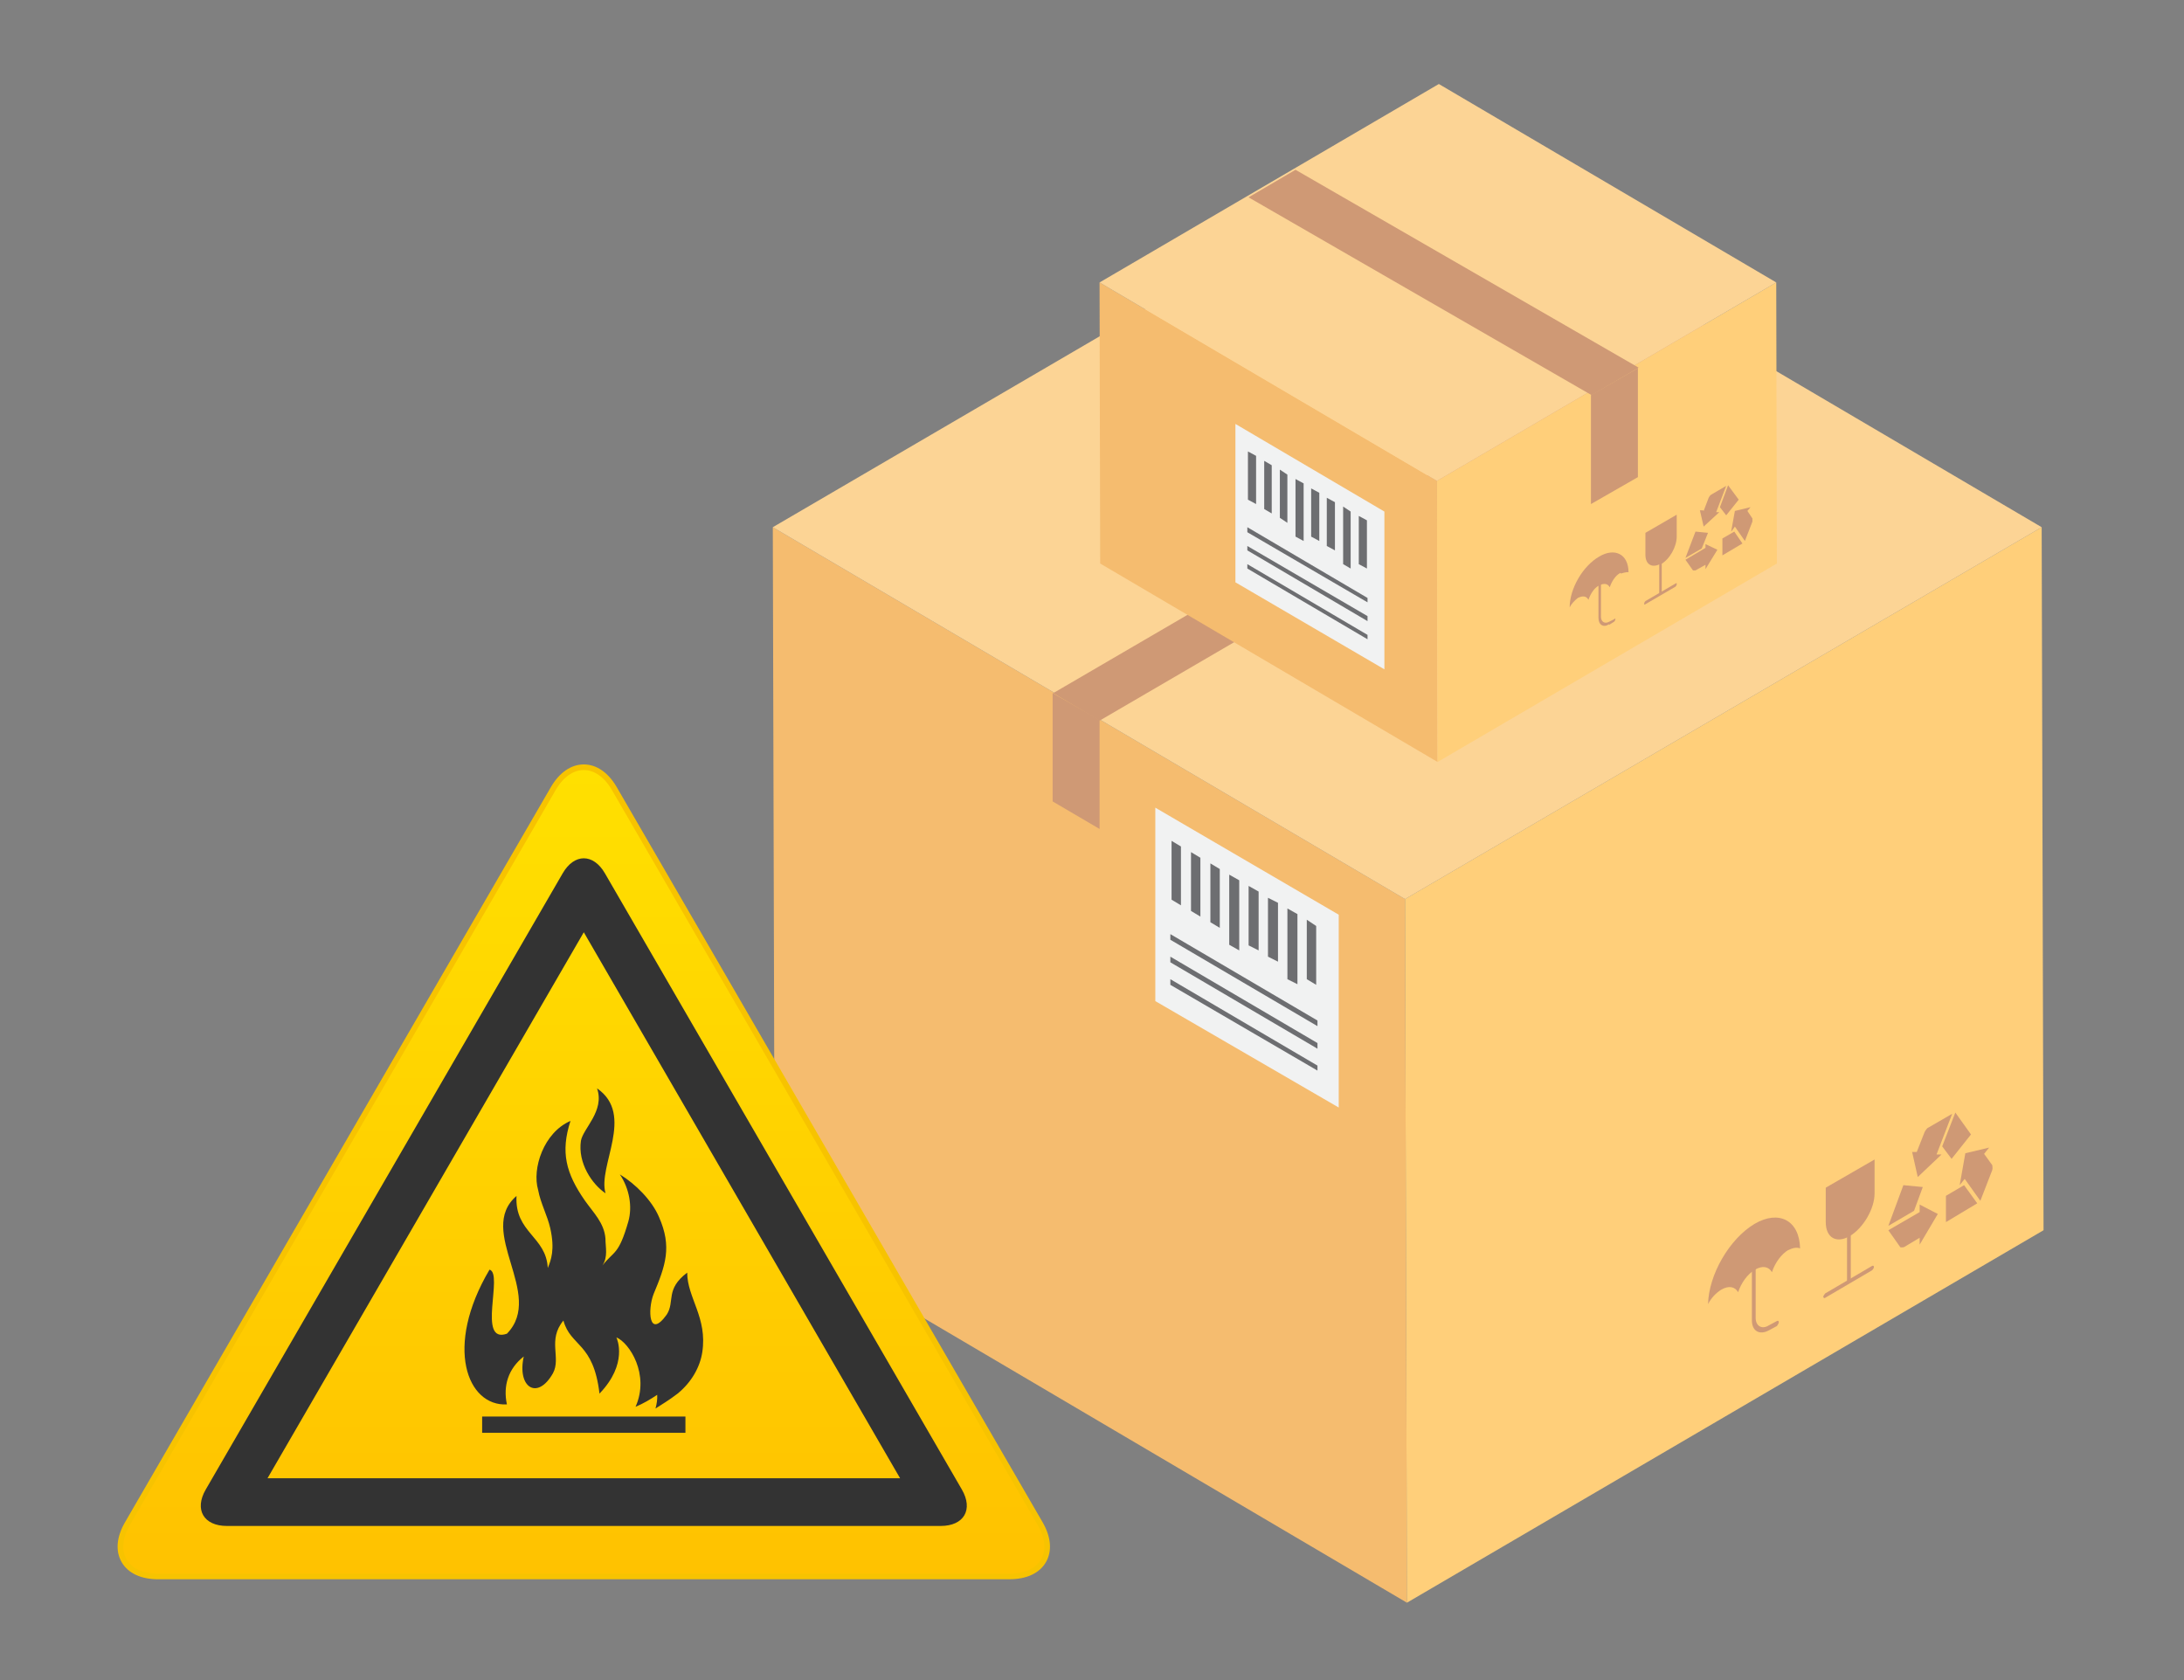 <svg width="260" height="200" viewBox="0 0 260 200" fill="none" xmlns="http://www.w3.org/2000/svg">
<rect x="0" y="0" width="260" height="200" fill="#808080" stroke="none"/>
<path d="M92 62.761L92.224 146.45L167.492 190.791L167.268 107.027L92 62.761Z" fill="#F5BC6F"/>
<path d="M167.266 107.027L167.49 190.791L243.279 146.45L243.056 62.761L167.266 107.027Z" fill="#FFCF7A"/>
<path d="M92 62.761L167.268 107.028L243.058 62.761L167.79 18.495L92 62.761Z" fill="#FCD495"/>
<path d="M220.258 147.122C221.823 146.153 223.164 143.917 223.164 142.054V138.03L217.352 141.383V145.482C217.352 147.345 218.619 148.09 220.258 147.122Z" fill="#CF9975"/>
<path d="M220.108 152.785C220.108 152.785 220.331 152.487 220.331 152.338V144.588C220.331 144.588 220.257 144.364 220.108 144.439C219.959 144.439 219.884 144.662 219.884 144.886V152.636C219.884 152.636 219.959 152.86 220.108 152.785Z" fill="#CF9975"/>
<path d="M217.276 154.499L222.865 151.22C222.865 151.22 223.089 150.997 223.089 150.848C223.089 150.699 223.015 150.624 222.865 150.699L217.276 153.978C217.276 153.978 217.053 154.276 217.053 154.35C217.053 154.499 217.202 154.574 217.276 154.499Z" fill="#CF9975"/>
<path d="M212.88 148.835C213.402 148.537 213.923 148.463 214.296 148.612C214.222 145.258 211.762 143.991 208.856 145.705C205.875 147.494 203.416 151.742 203.341 155.244C203.714 154.499 204.31 153.903 204.906 153.53C205.801 153.009 206.546 153.158 206.918 153.828C207.291 152.71 208.036 151.667 208.931 151.145C209.825 150.624 210.57 150.773 210.943 151.444C211.315 150.326 212.06 149.282 212.955 148.761L212.88 148.835Z" fill="#CF9975"/>
<path d="M210.572 158.374L211.54 157.852C211.54 157.852 211.764 157.554 211.764 157.405C211.764 157.256 211.689 157.181 211.54 157.256L210.572 157.777C209.752 158.299 209.007 157.852 209.007 156.883V150.027C209.007 150.027 208.932 149.803 208.783 149.878C208.634 149.878 208.56 150.176 208.56 150.325V157.181C208.56 158.448 209.454 158.97 210.572 158.374Z" fill="#CF9975"/>
<path d="M233.297 141.086L233.968 137.285L236.799 136.614L236.203 137.359L237.172 138.701C237.172 138.701 237.246 139.074 237.172 139.297L235.756 142.949L233.893 140.34L233.297 141.086Z" fill="#CF9975"/>
<path d="M233.821 141.086L235.386 143.247L231.66 145.483V142.353L233.821 141.086Z" fill="#CF9975"/>
<path d="M228.53 144.215V143.395L230.692 144.513L228.53 148.165V147.345L226.667 148.463C226.667 148.463 226.295 148.537 226.22 148.463L224.804 146.451L228.53 144.29V144.215Z" fill="#CF9975"/>
<path d="M224.804 145.929L226.593 141.085L228.903 141.308L227.86 144.14L224.804 145.929Z" fill="#CF9975"/>
<path d="M228.156 137.21L229.124 134.751C229.124 134.751 229.348 134.304 229.571 134.23L232.403 132.59L230.54 137.434H231.136L228.304 140.117L227.634 137.136H228.23L228.156 137.21Z" fill="#CF9975"/>
<path d="M232.778 132.441L234.641 135.049L232.331 137.955L231.213 136.465L232.778 132.441Z" fill="#CF9975"/>
<path d="M201.623 38.021L207.212 41.3L130.901 85.79L125.386 82.511L201.698 38.021H201.623Z" fill="#CF9975"/>
<path d="M125.313 95.403L130.903 98.682V85.716L125.313 82.511V95.403Z" fill="#CF9975"/>
<path d="M137.538 119.174L159.373 131.843V108.89L137.538 96.147V119.174Z" fill="#F1F2F2"/>
<path d="M139.472 107.102L140.59 107.773V100.767L139.472 100.097V107.102Z" fill="#6D6E71"/>
<path d="M141.787 108.443L142.904 109.114V102.109L141.787 101.438V108.443Z" fill="#6D6E71"/>
<path d="M144.094 109.786L145.212 110.456V103.451L144.094 102.781V109.786Z" fill="#6D6E71"/>
<path d="M146.336 112.468L147.528 113.139V104.792L146.336 104.121V112.468Z" fill="#6D6E71"/>
<path d="M148.644 112.542L149.836 113.138V106.133L148.644 105.463V112.542Z" fill="#6D6E71"/>
<path d="M150.95 113.883L152.142 114.479V107.474L150.95 106.878V113.883Z" fill="#6D6E71"/>
<path d="M153.264 116.567L154.457 117.163V108.817L153.264 108.146V116.567Z" fill="#6D6E71"/>
<path d="M155.57 116.566L156.688 117.237V110.232L155.57 109.487V116.566Z" fill="#6D6E71"/>
<path d="M139.328 117.237L156.841 127.446V126.85L139.328 116.566V117.237Z" fill="#6D6E71"/>
<path d="M139.328 114.555L156.841 124.839V124.168L139.328 113.884V114.555Z" fill="#6D6E71"/>
<path d="M139.328 111.871L156.841 122.155V121.485L139.328 111.2V111.871Z" fill="#6D6E71"/>
<path d="M130.9 33.623L130.974 67.083L171.142 90.707L171.068 57.246L130.9 33.623Z" fill="#F5BC6F"/>
<path d="M171.066 57.246L171.141 90.707L211.532 67.083L211.457 33.623L171.066 57.246Z" fill="#FFCF7A"/>
<path d="M130.9 33.624L171.068 57.247L211.459 33.624L171.291 10L130.9 33.624Z" fill="#FCD495"/>
<path d="M147.073 69.32L164.809 79.678V60.898L147.073 50.465V69.32Z" fill="#F1F2F2"/>
<path d="M148.565 59.482L149.534 60.004V54.266L148.565 53.744V59.482Z" fill="#6D6E71"/>
<path d="M150.502 60.599L151.396 61.121V55.383L150.502 54.861V60.599Z" fill="#6D6E71"/>
<path d="M152.365 61.644L153.259 62.24V56.502L152.365 55.906V61.644Z" fill="#6D6E71"/>
<path d="M154.226 63.879L155.194 64.4V57.544L154.226 57.023V63.879Z" fill="#6D6E71"/>
<path d="M156.09 63.88L157.059 64.401V58.663L156.09 58.141V63.88Z" fill="#6D6E71"/>
<path d="M157.952 64.997L158.921 65.518V59.78L157.952 59.258V64.997Z" fill="#6D6E71"/>
<path d="M159.897 67.157L160.792 67.679V60.898L159.897 60.301V67.157Z" fill="#6D6E71"/>
<path d="M161.76 67.158L162.729 67.68V61.941L161.76 61.42V67.158Z" fill="#6D6E71"/>
<path d="M148.493 67.68L162.801 76.101V75.579L148.493 67.158V67.68Z" fill="#6D6E71"/>
<path d="M148.493 65.519L162.801 73.94V73.343L148.493 64.997V65.519Z" fill="#6D6E71"/>
<path d="M148.493 63.357L162.801 71.704V71.182L148.493 62.761V63.357Z" fill="#6D6E71"/>
<path d="M197.746 67.158C198.79 66.561 199.609 65.071 199.609 63.879V61.27L195.883 63.431V66.04C195.883 67.232 196.703 67.679 197.746 67.083V67.158Z" fill="#CF9975"/>
<path d="M197.676 70.808C197.676 70.808 197.825 70.659 197.825 70.51V65.591C197.825 65.591 197.825 65.442 197.676 65.517C197.602 65.517 197.527 65.666 197.527 65.815V70.734C197.527 70.734 197.527 70.883 197.676 70.808Z" fill="#CF9975"/>
<path d="M195.886 71.925L199.463 69.839C199.463 69.839 199.613 69.689 199.613 69.54C199.613 69.391 199.612 69.391 199.463 69.466L195.886 71.553C195.886 71.553 195.737 71.702 195.737 71.851C195.737 72 195.737 72 195.886 71.925Z" fill="#CF9975"/>
<path d="M192.977 68.276C192.977 68.276 193.647 68.052 193.871 68.126C193.871 65.965 192.231 65.146 190.368 66.263C188.431 67.381 186.866 70.064 186.866 72.3C187.089 71.853 187.462 71.48 187.835 71.182C188.431 70.884 188.878 70.958 189.101 71.406C189.325 70.735 189.772 69.99 190.368 69.692C190.964 69.393 191.412 69.468 191.635 69.915C191.859 69.244 192.306 68.499 192.902 68.201L192.977 68.276Z" fill="#CF9975"/>
<path d="M191.561 74.385L192.157 74.013C192.157 74.013 192.306 73.864 192.306 73.715C192.306 73.64 192.306 73.566 192.157 73.715L191.561 74.013C191.039 74.311 190.592 74.013 190.592 73.417V69.02C190.592 69.02 190.592 68.871 190.443 68.945C190.368 68.945 190.294 69.094 190.294 69.169V73.566C190.294 74.385 190.89 74.758 191.561 74.311V74.385Z" fill="#CF9975"/>
<path d="M206.087 63.284L206.534 60.824L208.397 60.377L208.024 60.824L208.621 61.719C208.621 61.719 208.621 61.942 208.621 62.091L207.726 64.401L206.534 62.687L206.162 63.209L206.087 63.284Z" fill="#CF9975"/>
<path d="M206.463 63.282L207.432 64.698L205.047 66.114V64.102L206.463 63.282Z" fill="#CF9975"/>
<path d="M203.035 65.294V64.772L204.451 65.443L203.035 67.753V67.232L201.843 67.902C201.843 67.902 201.619 67.902 201.545 67.902L200.65 66.635L203.035 65.22V65.294Z" fill="#CF9975"/>
<path d="M200.65 66.412L201.843 63.282L203.333 63.431L202.588 65.294L200.65 66.412Z" fill="#CF9975"/>
<path d="M202.815 60.823L203.411 59.258C203.411 59.258 203.56 58.96 203.709 58.886L205.498 57.842L204.305 60.972H204.678L202.815 62.686L202.368 60.749H202.74L202.815 60.823Z" fill="#CF9975"/>
<path d="M205.724 57.768L206.991 59.482L205.5 61.345L204.755 60.376L205.724 57.768Z" fill="#CF9975"/>
<path d="M194.99 43.834L189.476 47.039L148.637 23.49L154.226 20.211L195.065 43.76L194.99 43.834Z" fill="#CF9975"/>
<path d="M194.987 56.8L189.398 60.005V47.038L194.987 43.834V56.8Z" fill="#CF9975"/>
<g clip-path="url(#clip0_307_4445)">
<path d="M18.813 188C16.782 188 15.244 187.279 14.483 185.966C13.722 184.653 13.863 182.967 14.882 181.213L65.569 93.719C66.584 91.965 67.982 91 69.5 91C71.018 91 72.416 91.965 73.431 93.719L124.119 181.21C125.134 182.963 125.275 184.653 124.518 185.963C123.757 187.275 122.218 187.997 120.187 187.997H18.813V188Z" fill="#F7C300"/>
<path d="M66.148 94.053C67.992 90.87 71.008 90.87 72.851 94.053L94.843 132.015C96.687 135.198 99.703 140.402 101.546 143.585L123.539 181.547C125.382 184.73 123.874 187.332 120.187 187.332H18.812C15.126 187.332 13.618 184.73 15.461 181.547L37.453 143.585C39.297 140.402 42.313 135.198 44.156 132.015L66.148 94.053Z" fill="url(#paint0_linear_307_4445)"/>
<path d="M114.507 177.315L72.014 103.962C70.633 101.578 68.367 101.578 66.987 103.962L24.494 177.315C23.109 179.7 24.242 181.654 27.007 181.654H111.993C114.758 181.654 115.891 179.7 114.507 177.315ZM31.847 175.976L69.5 110.98L107.154 175.976H31.847Z" fill="#333333"/>
<path d="M72.091 142.055C70.489 140.983 68.766 138.451 69.158 135.806C69.41 134.33 72.02 132.246 71.075 129.56C75.633 132.703 71.115 138.802 72.091 142.059V142.055ZM81.81 151.497C79.166 153.495 80.379 154.921 79.377 156.487C77.232 159.48 77.088 155.916 77.802 154.062C79.233 150.639 80.024 148.431 78.448 144.867C77.591 142.87 75.657 140.943 73.793 139.804C74.939 141.514 75.298 143.655 74.802 145.412C73.639 149.45 73.123 148.855 71.712 150.652C72.406 149.61 72.077 148.485 72.077 147.436C71.933 145.582 70.646 144.366 69.644 142.94C67.355 139.66 66.715 137.145 67.915 133.438C64.721 134.814 63.313 139.129 64.064 141.658C64.349 143.228 65.163 144.687 65.509 146.22C66.082 148.785 65.592 150.014 65.21 150.946C65.023 147.172 61.256 146.745 61.49 142.369C56.624 146.554 64.925 154.079 60.347 158.769C56.748 160.028 59.972 151.594 58.276 151.143C52.84 160.338 55.625 167.436 60.347 167.185C59.871 164.978 60.508 162.923 62.352 161.481C61.534 165.155 63.967 166.758 65.827 163.478C66.829 161.624 65.147 159.527 67.074 157.202C67.932 160.338 70.65 159.767 71.367 165.899C74.795 162.329 73.455 159.373 73.378 159.203C74.93 159.854 77.376 163.622 75.66 167.469C76.615 167.068 77.376 166.614 78.237 166.043C78.271 166.521 78.197 167.085 78.036 167.673C78.918 167.092 79.491 166.795 80.667 165.899C82.383 164.5 83.342 162.676 83.603 160.983C84.243 156.848 81.81 154.493 81.81 151.497Z" fill="#333333"/>
<path d="M81.599 168.628H57.398V170.565H81.599V168.628Z" fill="#333333"/>
</g>
<defs>
<linearGradient id="paint0_linear_307_4445" x1="69.5" y1="187.332" x2="69.5" y2="91.668" gradientUnits="userSpaceOnUse">
<stop stop-color="#FFC200"/>
<stop offset="1" stop-color="#FFE000"/>
</linearGradient>
<clipPath id="clip0_307_4445">
<rect width="111" height="97" fill="white" transform="translate(14 91)"/>
</clipPath>
</defs>
</svg>
